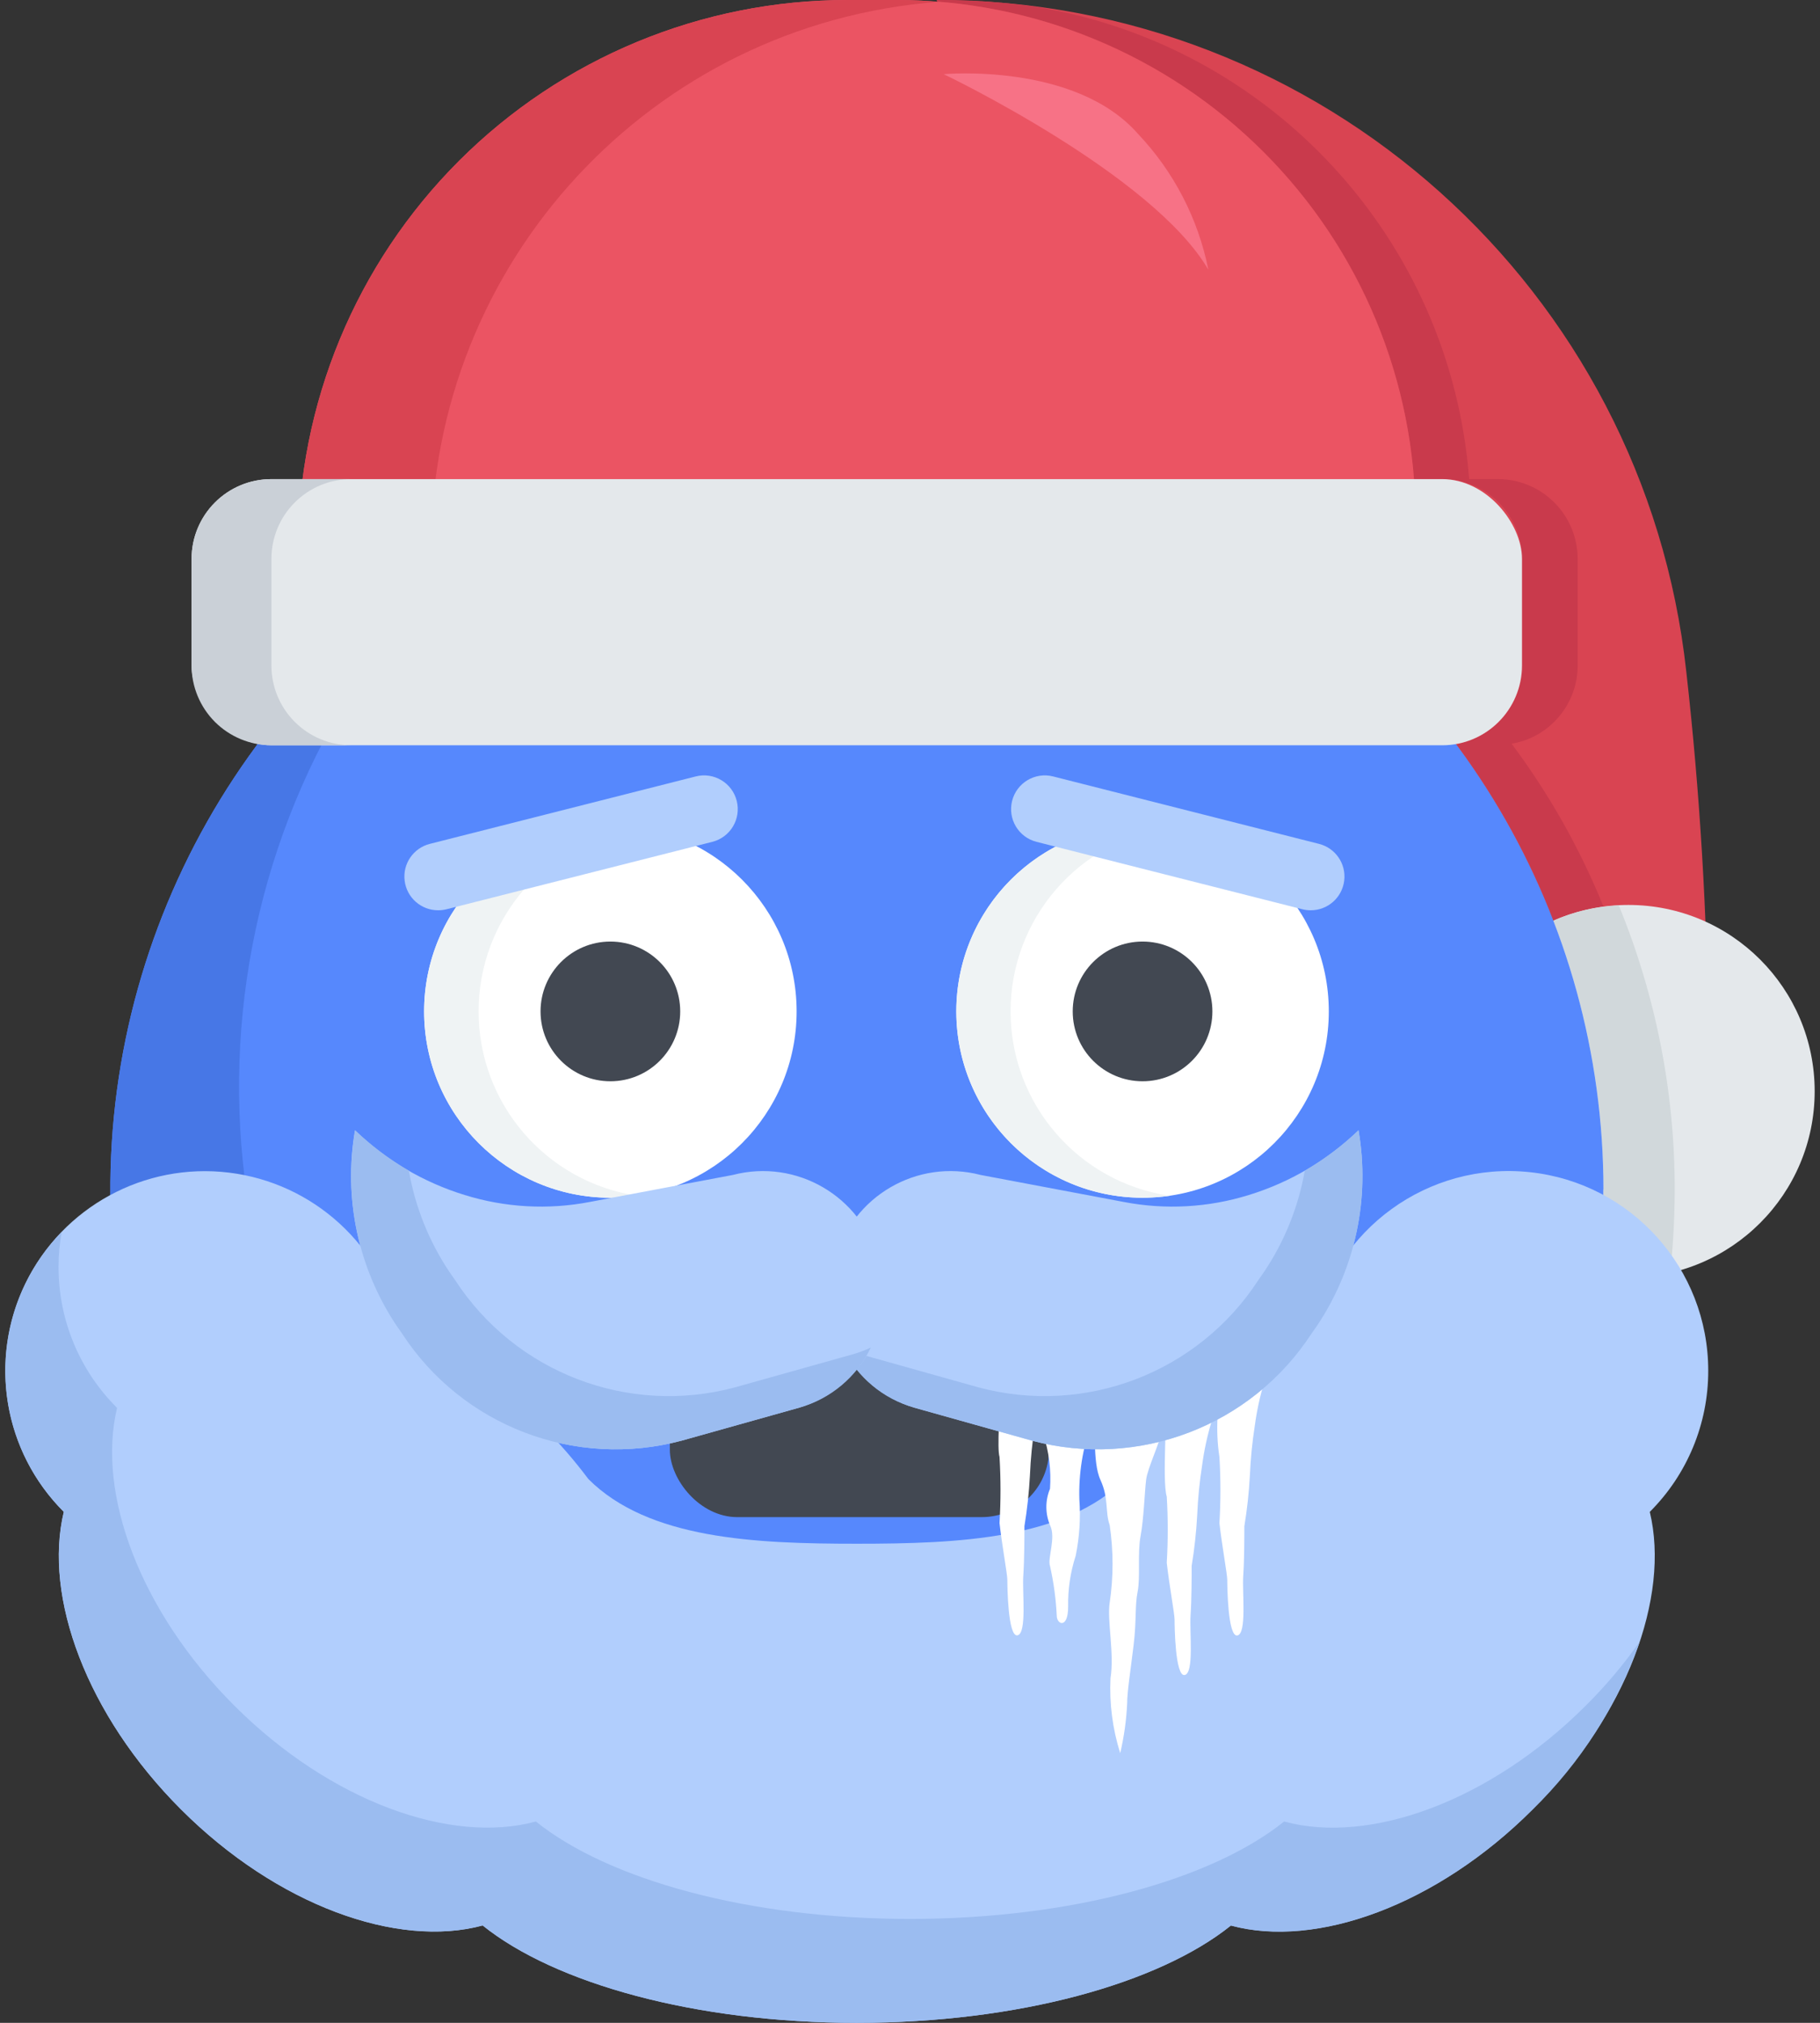 <?xml version="1.0" ?><svg height="60px" version="1.1" viewBox="0 0 54 60" width="54px" xmlns="http://www.w3.org/2000/svg" xmlns:xlink="http://www.w3.org/1999/xlink"><rect x="0" y="0" width="54" height="60" fill="#333333" stroke="none"/><title/><desc/><g fill="none" fill-rule="evenodd" id="Page-1" stroke="none" stroke-width="1"><g id="020---santa,-christmas,-emoji,-cold,-freezing,"><path d="M27.789,-1.55679054e-05 C39.203,-0.013 48.794,8.576 50.033,19.923 C50.44,23.531 50.657,27.158 50.684,30.789 L45.158,30.789 L27.789,-1.55679054e-05 Z" fill="#D94452" id="Path"/><path d="M47.58,26.9 C47.54,26.898 47.499,26.902 47.46,26.91 C47.315,26.93 47.171,26.96 47.03,27 C46.884,27.031 46.741,27.071 46.6,27.12 C46.453,27.163 46.309,27.216 46.17,27.28 C46.14,27.29 46.12,27.3 46.09,27.31 C45.375,25.437 44.402,23.674 43.2,22.07 C44.331,21.87 45.157,20.889 45.16,19.74 L45.16,16.58 C45.16,15.951 44.911,15.348 44.466,14.904 C44.022,14.459 43.419,14.21 42.79,14.21 L41.95,14.21 C41.372,6.653 35.375,0.644 27.82,0.05 L27.79,0 L27.89,0 C28.21,0 28.53,0.01 28.86,0.02 C29.46,0.05 30.06,0.11 30.66,0.19 C37.697,1.304 43.048,7.106 43.59,14.21 L44.44,14.21 C45.069,14.21 45.672,14.459 46.116,14.904 C46.561,15.348 46.81,15.951 46.81,16.58 L46.81,19.74 C46.81,20.888 45.982,21.868 44.85,22.06 C45.964,23.55 46.881,25.176 47.58,26.9 Z" fill="#C93A4C" id="Path"/><circle cx="48.316" cy="32.368" fill="#E4E8EB" id="Oval" r="5.526"/><path d="M49.689,35.282 C49.688,36.107 49.644,36.932 49.555,37.753 C49.149,37.848 48.733,37.896 48.316,37.895 C48.019,37.897 47.723,37.87 47.431,37.816 C47.527,36.975 47.574,36.129 47.573,35.282 C47.579,32.555 47.075,29.851 46.089,27.308 C46.702,27.037 47.361,26.885 48.031,26.858 C49.128,29.531 49.692,32.393 49.689,35.282 Z" fill="#D1D8DB" id="Path"/><path d="M47.571,35.285 C47.579,41.158 45.249,46.792 41.094,50.942 C41.094,50.946 41.09,50.95 41.086,50.95 C35.075,56.958 26.158,58.997 18.134,56.199 C10.109,53.402 4.393,46.26 3.42,37.818 C2.447,29.376 6.389,21.121 13.567,16.572 L13.575,16.564 C20.399,12.247 29.032,11.985 36.106,15.88 C43.179,19.775 47.574,27.21 47.575,35.285 L47.571,35.285 Z" fill="#5688FD" id="Path"/><path d="M41.086,50.95 C35.075,56.958 26.158,58.997 18.134,56.199 C10.109,53.402 4.393,46.26 3.42,37.818 C2.447,29.376 6.389,21.121 13.567,16.572 C5.596,24.558 4.901,37.259 11.952,46.068 C19.003,54.877 31.548,56.979 41.086,50.95 Z" fill="#4777E6" id="Path"/><path d="M25.143,-6.93753547e-16 L26.6,-6.93753547e-16 C30.685,-0.001 34.603,1.621 37.491,4.509 C40.379,7.397 42.001,11.315 42,15.4 L42,19.742 L8.842,19.742 L8.842,16.3 C8.842,11.977 10.559,7.831 13.617,4.774 C16.674,1.717 20.82,-0 25.143,-6.93753547e-16 Z" fill="#EB5463" id="Path"/><path d="M27.845,0.055 C19.35,0.699 12.787,7.781 12.79,16.3 L12.79,19.734 L8.842,19.734 L8.842,16.3 C8.842,11.976 10.56,7.83 13.617,4.773 C16.675,1.716 20.821,-0.001 25.145,8.8817842e-16 L26.605,8.8817842e-16 C27.024,8.8817842e-16 27.442,0.016 27.845,0.055 Z" fill="#D94452" id="Path"/><rect fill="#E4E8EB" height="7.895" id="Rectangle" rx="2.368" width="39.474" x="5.684" y="14.211"/><path d="M10.421,22.105 L8.053,22.105 C7.425,22.106 6.822,21.857 6.377,21.413 C5.933,20.968 5.683,20.365 5.684,19.737 L5.684,16.579 C5.683,15.951 5.933,15.348 6.377,14.903 C6.822,14.459 7.425,14.21 8.053,14.211 L10.421,14.211 C9.793,14.21 9.19,14.459 8.746,14.904 C8.301,15.348 8.052,15.951 8.053,16.579 L8.053,19.737 C8.052,20.365 8.301,20.968 8.746,21.412 C9.19,21.857 9.793,22.106 10.421,22.105 Z" fill="#CAD0D7" id="Path"/><path d="M50.684,40.658 C50.685,37.63 48.402,35.089 45.39,34.768 C42.379,34.448 39.612,36.451 38.976,39.412 C37.387,40.098 35.945,41.084 34.73,42.317 C34.246,42.802 33.797,43.321 33.386,43.87 C31.602,45.654 28.442,45.789 25.421,45.789 C22.4,45.789 19.24,45.654 17.457,43.87 C17.046,43.321 16.596,42.803 16.112,42.317 C14.897,41.084 13.456,40.097 11.866,39.412 C11.334,36.944 9.296,35.085 6.79,34.781 C4.284,34.478 1.861,35.798 0.756,38.068 C-0.349,40.338 0.107,43.059 1.892,44.844 C1.286,47.365 2.566,50.865 5.37,53.669 C8.221,56.521 11.792,57.795 14.321,57.113 C16.462,58.833 20.63,60 25.421,60 C30.212,60 34.38,58.833 36.521,57.113 C39.05,57.795 42.621,56.521 45.472,53.669 C48.272,50.869 49.556,47.369 48.95,44.844 C50.062,43.735 50.686,42.229 50.684,40.658 Z" fill="#B1CEFD" id="Path"/><path d="M47.053,50.589 C47.639,50.007 48.172,49.375 48.647,48.7 C47.987,50.58 46.901,52.283 45.474,53.673 C42.624,56.523 39.047,57.802 36.521,57.115 C34.382,58.831 30.213,60 25.421,60 C20.629,60 16.461,58.831 14.321,57.11 C11.795,57.797 8.221,56.518 5.369,53.668 C2.569,50.868 1.287,47.368 1.895,44.842 C-0.398,42.56 -0.426,38.858 1.832,36.542 C1.768,36.883 1.736,37.229 1.737,37.576 C1.734,39.147 2.359,40.653 3.474,41.76 C2.866,44.286 4.145,47.784 6.947,50.586 C9.797,53.436 13.374,54.715 15.9,54.028 C18.04,55.75 22.208,56.918 27,56.918 C31.792,56.918 35.961,55.75 38.1,54.028 C40.626,54.718 44.2,53.439 47.053,50.589 Z" fill="#9BBCF0" id="Path"/><circle cx="18.11" cy="30" fill="#FFFFFF" id="Oval" r="5.526"/><path d="M18.917,35.469 C18.65,35.506 18.38,35.525 18.11,35.526 C15.058,35.526 12.584,33.052 12.584,30 C12.584,26.948 15.058,24.474 18.11,24.474 C18.38,24.475 18.65,24.494 18.917,24.531 C16.207,24.934 14.2,27.26 14.2,30 C14.2,32.74 16.207,35.066 18.917,35.469 Z" fill="#EFF3F4" id="Path"/><circle cx="18.11" cy="30" fill="#424852" id="Oval" r="2.072"/><circle cx="33.9" cy="30" fill="#FFFFFF" id="Oval" r="5.526"/><path d="M34.707,35.469 C34.44,35.506 34.17,35.525 33.9,35.526 C31.926,35.526 30.101,34.473 29.114,32.763 C28.127,31.053 28.127,28.947 29.114,27.237 C30.101,25.527 31.926,24.474 33.9,24.474 C34.17,24.475 34.44,24.494 34.707,24.531 C31.994,24.931 29.984,27.258 29.984,30 C29.984,32.742 31.994,35.069 34.707,35.469 Z" fill="#EFF3F4" id="Path"/><circle cx="33.9" cy="30" fill="#424852" id="Oval" r="2.072"/><path d="M38.889,27 C38.806,27 38.723,26.99 38.642,26.97 L30.754,24.97 C30.218,24.834 29.894,24.29 30.03,23.754 C30.166,23.218 30.71,22.894 31.246,23.03 L39.134,25.03 C39.624,25.153 39.946,25.622 39.883,26.123 C39.821,26.625 39.394,27.001 38.889,27 Z" fill="#B1CEFD" id="Path"/><path d="M13,27 C12.495,27.001 12.068,26.625 12.006,26.123 C11.943,25.622 12.265,25.153 12.755,25.03 L20.643,23.03 C21.179,22.894 21.723,23.218 21.859,23.754 C21.995,24.29 21.671,24.834 21.135,24.97 L13.247,26.97 C13.166,26.99 13.083,27 13,27 Z" fill="#B1CEFD" id="Path"/><path d="M28,2.2 C28,2.2 34.2,5.16 35.852,8 C35.55,6.488 34.827,5.092 33.766,3.972 C31.9,1.842 28,2.2 28,2.2 Z" fill="#F77286" id="Path"/><rect fill="#424852" height="5" id="Rectangle" rx="2" width="11.25" x="19.875" y="40"/><path d="M29.825,39.169 C29.95,38.598 29.507,42.727 29.656,43.214 C29.695,43.867 29.695,44.522 29.656,45.175 C29.727,45.82 29.888,46.689 29.888,46.86 C29.888,47.031 29.903,48.56 30.188,48.506 C30.473,48.452 30.328,47.229 30.361,46.742 C30.394,46.255 30.395,45.57 30.395,45.268 C30.477,44.771 30.531,44.271 30.558,43.768 C30.579,43.27 30.628,42.773 30.705,42.28 C30.705,42.245 30.717,42.18 30.724,42.126 C30.794,42.168 30.867,42.206 30.942,42.239 C30.957,42.338 30.961,42.439 30.954,42.539 C31.124,43.061 31.192,43.611 31.154,44.159 C31.01,44.504 31.01,44.893 31.154,45.238 C31.34,45.607 31.073,46.225 31.154,46.449 C31.263,46.934 31.33,47.427 31.354,47.923 C31.354,48.187 31.692,48.323 31.692,47.66 C31.682,47.146 31.758,46.635 31.916,46.146 C32.028,45.597 32.065,45.034 32.025,44.475 C32.002,43.715 32.122,42.957 32.379,42.242 C32.553,42.242 32.396,43.342 32.65,43.895 C32.904,44.448 32.783,44.83 32.925,45.238 C33.038,46.001 33.038,46.775 32.925,47.538 C32.843,48.064 33.068,49.051 32.949,49.775 C32.912,50.528 33.01,51.281 33.237,52 C33.351,51.516 33.42,51.023 33.443,50.526 C33.443,50.183 33.543,49.552 33.634,48.801 C33.725,48.05 33.668,47.643 33.754,47.208 C33.84,46.773 33.745,46.076 33.841,45.563 C33.937,45.05 33.962,44.247 34.006,43.891 C34.05,43.535 34.414,42.809 34.539,42.238 C34.664,41.667 34.469,43.904 34.618,44.391 C34.657,45.044 34.657,45.7 34.618,46.353 C34.689,46.998 34.85,47.867 34.85,48.038 C34.85,48.209 34.865,49.738 35.15,49.683 C35.435,49.628 35.291,48.406 35.324,47.919 C35.357,47.432 35.357,46.748 35.357,46.445 C35.439,45.948 35.494,45.448 35.521,44.945 C35.542,44.447 35.591,43.951 35.668,43.458 C35.727,43.018 35.821,42.583 35.949,42.158 C35.968,42.094 36.042,42.051 36.127,42.01 C36.102,42.413 36.12,42.818 36.181,43.218 C36.22,43.871 36.22,44.526 36.181,45.179 C36.253,45.824 36.413,46.693 36.413,46.864 C36.413,47.035 36.428,48.564 36.713,48.51 C36.998,48.456 36.854,47.233 36.887,46.746 C36.92,46.259 36.92,45.574 36.92,45.272 C37.002,44.775 37.057,44.275 37.084,43.772 C37.105,43.274 37.154,42.777 37.231,42.284 C37.29,41.844 37.384,41.409 37.513,40.984 C37.76,40.005 37.919,39.007 37.99,38 C37.946,37.792 29.764,39.448 29.825,39.169 Z" fill="#FFFFFF" id="Path"/><path d="M27.125,41.753 L30.617,42.732 C33.78,43.577 37.129,42.294 38.917,39.551 L39.08,39.314 C40.215,37.613 40.654,35.541 40.308,33.526 C39.39,34.413 38.275,35.07 37.055,35.445 C35.852,35.819 34.576,35.89 33.339,35.651 L29.098,34.851 C27.211,34.359 25.282,35.483 24.779,37.367 C24.504,38.26 24.597,39.225 25.037,40.049 C25.478,40.873 26.23,41.486 27.125,41.753 Z" fill="#B1CEFD" id="Path"/><path d="M25.005,39.968 C25.422,40.842 26.196,41.493 27.129,41.752 L30.618,42.731 C33.782,43.58 37.133,42.295 38.918,39.549 L39.084,39.312 C40.218,37.611 40.656,35.54 40.308,33.526 C39.824,33.986 39.289,34.389 38.713,34.726 C38.523,35.802 38.11,36.827 37.5,37.734 L37.335,37.97 C35.549,40.716 32.199,42 29.035,41.152 L25.546,40.173 C25.36,40.121 25.179,40.053 25.005,39.968 Z" fill="#9BBCF0" id="Path"/><path d="M23.715,41.753 L20.223,42.732 C17.06,43.577 13.711,42.294 11.923,39.551 L11.761,39.314 C10.626,37.613 10.186,35.542 10.532,33.526 C11.45,34.413 12.565,35.07 13.785,35.445 C14.988,35.819 16.264,35.89 17.501,35.651 L21.742,34.851 C23.629,34.359 25.558,35.483 26.061,37.367 C26.336,38.26 26.243,39.225 25.803,40.049 C25.362,40.873 24.61,41.486 23.715,41.753 Z" fill="#B1CEFD" id="Path"/><path d="M25.838,39.968 C25.421,40.842 24.647,41.493 23.714,41.752 L20.225,42.731 C17.061,43.579 13.711,42.295 11.925,39.549 L11.76,39.312 C10.626,37.611 10.188,35.54 10.536,33.526 C11.019,33.986 11.555,34.389 12.131,34.726 C12.32,35.802 12.731,36.826 13.339,37.734 L13.504,37.97 C15.29,40.716 18.64,42 21.804,41.152 L25.293,40.173 C25.481,40.121 25.663,40.053 25.838,39.968 Z" fill="#9BBCF0" id="Path"/></g></g></svg>
